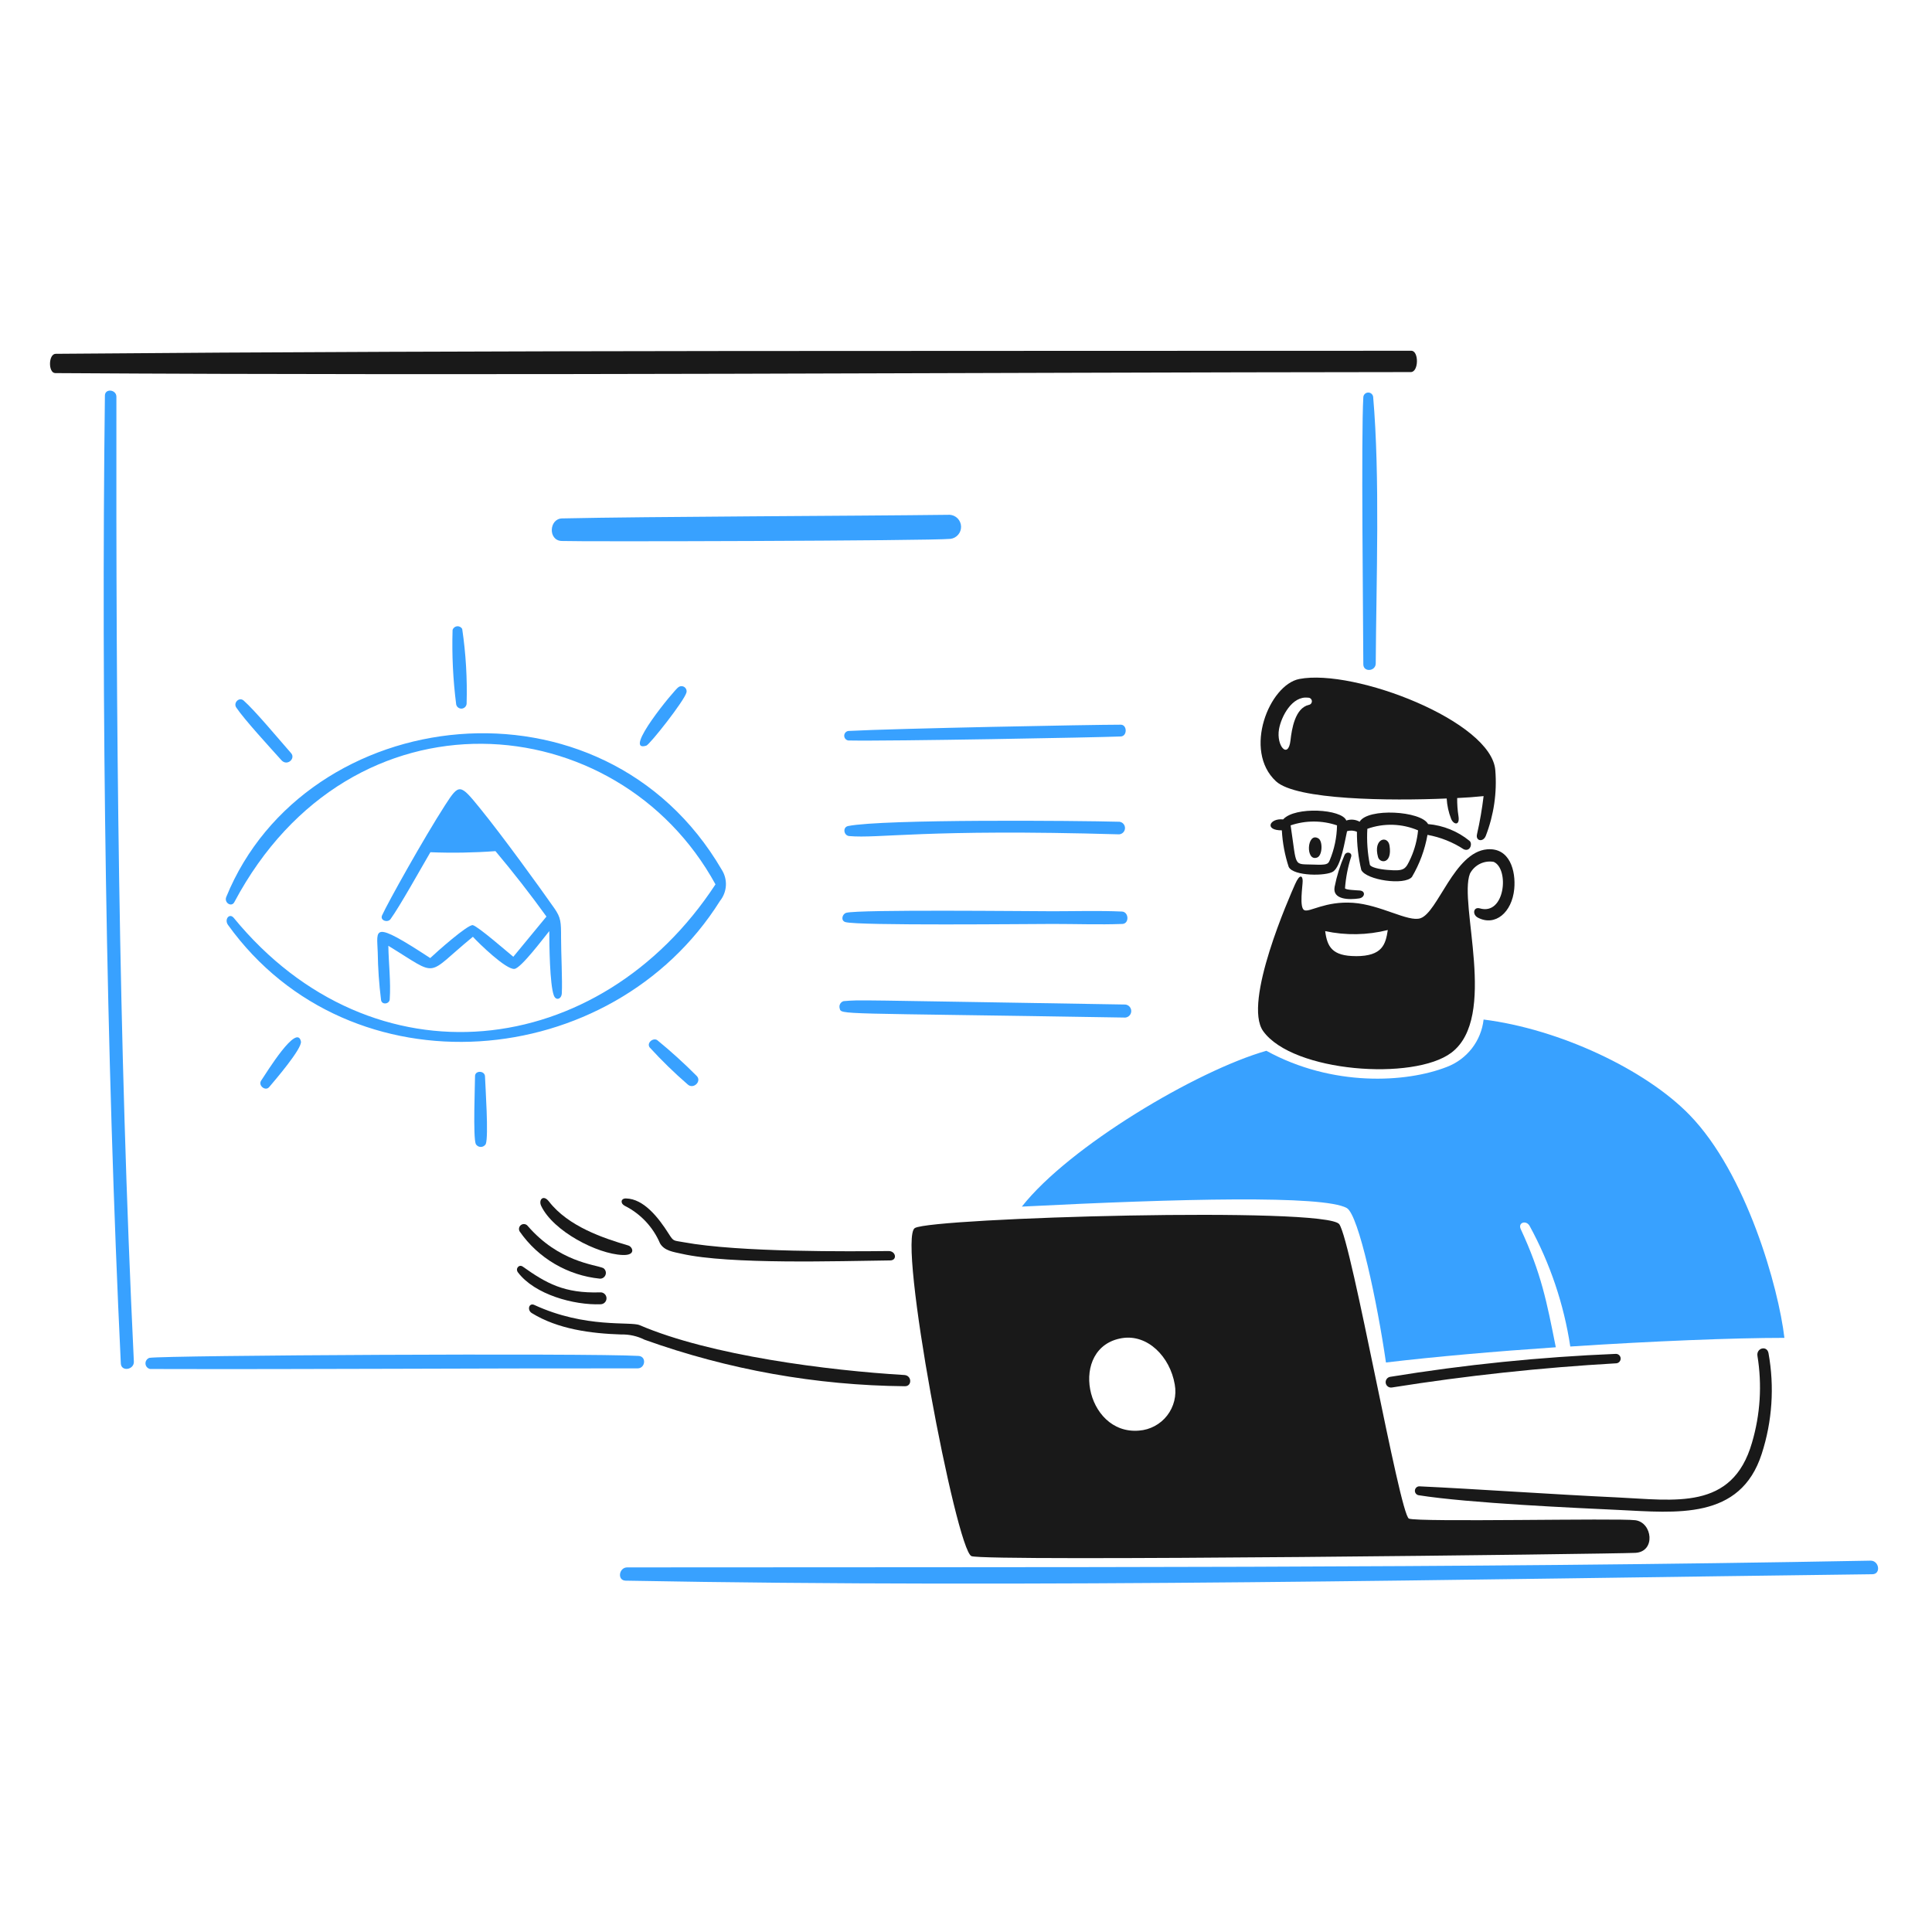 <svg width="251" height="251" viewBox="0 0 251 251" fill="none" xmlns="http://www.w3.org/2000/svg">
<path d="M132.757 156.759C153.21 155.721 171.949 155.251 174.97 156.945C176.527 157.82 178.948 169.32 180.06 177.011C186.343 176.261 194.238 175.571 202.125 175.034C200.954 169.116 200.232 165.409 197.574 159.691C197.172 158.825 198.274 158.475 198.723 159.266C201.386 164.141 203.174 169.444 204.007 174.936C214.685 174.235 225.222 173.811 231.825 173.811C231.075 167.349 226.922 152.456 219.475 144.82C213.735 138.934 202.6 133.695 192.745 132.455C192.592 133.821 192.065 135.118 191.223 136.204C190.38 137.29 189.255 138.123 187.97 138.611C182.705 140.68 173.095 141.224 164.523 136.515C155.479 139.095 138.905 148.937 132.757 156.759Z" fill="#38A1FF"/>
<path d="M243.004 202.756C189.075 203.77 135.39 203.57 81.49 203.631C80.4 203.631 80.154 205.335 81.282 205.355C135.06 206.349 189.48 205.179 243.25 204.52C244.399 204.51 244.147 202.735 243.004 202.756Z" fill="#38A1FF"/>
<path d="M110.22 96.202C115.757 96.306 142.738 95.803 145.607 95.68C146.472 95.642 146.449 94.15 145.607 94.15C141.755 94.15 116.418 94.638 110.22 94.963C110.07 94.984 109.933 95.058 109.833 95.172C109.734 95.285 109.679 95.432 109.679 95.583C109.679 95.734 109.734 95.88 109.833 95.994C109.933 96.108 110.07 96.182 110.22 96.202Z" fill="#38A1FF"/>
<path d="M88.122 89.291C87.719 89.501 80.758 97.868 83.965 96.874C84.42 96.732 88.965 90.974 89.189 89.941C89.216 89.807 89.201 89.668 89.146 89.543C89.091 89.418 88.999 89.313 88.883 89.242C88.766 89.171 88.631 89.138 88.495 89.147C88.358 89.155 88.228 89.206 88.122 89.291Z" fill="#38A1FF"/>
<path d="M72.953 70.282C75.192 70.387 120.778 70.273 123.495 70.006C123.881 69.955 124.234 69.762 124.486 69.466C124.738 69.169 124.871 68.789 124.859 68.4C124.847 68.011 124.691 67.64 124.422 67.359C124.152 67.079 123.787 66.908 123.399 66.881C110.713 67.038 84.34 67.103 73.024 67.351C71.327 67.39 71.184 70.202 72.953 70.282Z" fill="#38A1FF"/>
<path d="M136.764 118.387C133.83 118.387 111.524 118.137 109.944 118.589C109.407 118.744 109.194 119.614 109.839 119.797C111.524 120.281 133.714 120.036 136.778 120.036C139.842 120.036 142.815 120.146 145.815 120.036C146.733 120.002 146.665 118.465 145.755 118.425C142.77 118.292 139.755 118.387 136.764 118.387Z" fill="#38A1FF"/>
<path d="M109.593 130.066C109.403 130.122 109.244 130.251 109.149 130.424C109.054 130.597 109.031 130.801 109.085 130.991C109.343 131.866 108.187 131.566 146.203 132.2C146.413 132.178 146.607 132.08 146.748 131.924C146.89 131.767 146.968 131.564 146.968 131.353C146.968 131.142 146.89 130.939 146.748 130.782C146.607 130.626 146.413 130.527 146.203 130.506C109.733 129.917 111.997 129.88 109.593 130.066Z" fill="#38A1FF"/>
<path d="M145.39 108.395C145.594 108.381 145.785 108.292 145.926 108.146C146.068 107.999 146.15 107.805 146.156 107.601C146.163 107.397 146.093 107.199 145.961 107.043C145.829 106.888 145.644 106.787 145.442 106.761C140.017 106.611 114.772 106.401 110.192 107.314C109.442 107.462 109.609 108.555 110.325 108.619C114.199 108.967 120.122 107.666 145.39 108.395Z" fill="#38A1FF"/>
<path d="M178.732 86.187C178.799 75.42 179.299 61.987 178.395 51.54C178.37 51.383 178.288 51.241 178.165 51.141C178.042 51.041 177.885 50.99 177.727 50.999C177.568 51.007 177.418 51.074 177.306 51.186C177.194 51.299 177.127 51.449 177.119 51.607C176.825 56.62 177.102 79.91 177.119 86.307C177.122 87.359 178.725 87.24 178.732 86.187Z" fill="#38A1FF"/>
<path d="M84.4 136.072C85.949 137.769 87.596 139.374 89.333 140.879C90.083 141.585 91.238 140.459 90.483 139.754C88.864 138.125 87.163 136.582 85.385 135.129C84.844 134.782 83.983 135.491 84.4 136.072Z" fill="#38A1FF"/>
<path d="M15.122 51.54C15.122 50.6 13.642 50.428 13.629 51.391C13.137 91.211 13.794 137.527 15.697 177.141C15.749 178.239 17.447 177.97 17.39 176.88C15.38 134.976 15.064 93.478 15.122 51.54Z" fill="#38A1FF"/>
<path d="M33.925 140.394C33.505 141.019 34.479 141.814 34.97 141.23C35.604 140.48 39.279 136.221 39.095 135.305C38.589 132.877 34.643 139.332 33.925 140.394Z" fill="#38A1FF"/>
<path d="M61.424 120.194C60.783 120.075 56.715 123.685 55.894 124.469C48.215 119.447 48.979 120.684 49.074 123.719C49.103 125.795 49.247 127.867 49.507 129.927C49.6 130.579 50.59 130.465 50.632 129.831C50.788 127.51 50.489 125.196 50.452 122.876C57.213 127.001 55.123 126.876 61.437 121.704C62.187 122.532 65.758 126.007 66.839 125.876C67.714 125.767 70.66 121.809 71.362 120.965C71.362 122.756 71.419 127.869 71.95 129.316C72.225 130.066 72.95 129.801 72.988 129.055C73.08 127.465 72.888 123.696 72.892 121.861C72.892 119.771 72.885 119.236 72.01 117.986C70.11 115.271 65.298 108.62 62.362 105.01C59.775 101.829 59.662 101.76 57.847 104.57C55.05 108.906 50.357 117.32 49.639 118.92C49.335 119.594 50.374 119.911 50.735 119.412C51.938 117.751 54.66 112.867 55.914 110.719C58.733 110.831 61.556 110.783 64.369 110.576C66.681 113.327 68.891 116.162 70.994 119.076L66.689 124.3C66.103 123.835 62.073 120.314 61.424 120.194Z" fill="#38A1FF"/>
<path d="M82.96 176.157C76.244 175.782 21.553 176.076 19.419 176.407C19.261 176.458 19.125 176.56 19.031 176.697C18.937 176.833 18.891 176.997 18.901 177.163C18.91 177.329 18.974 177.486 19.082 177.612C19.191 177.737 19.338 177.823 19.5 177.856C40.179 177.915 62.125 177.751 82.84 177.774C83.848 177.774 84.02 176.22 82.96 176.157Z" fill="#38A1FF"/>
<path d="M36.56 98.761C37.3 99.587 38.435 98.552 37.82 97.851C36.328 96.157 33.13 92.311 31.657 91.016C31.073 90.502 30.282 91.306 30.694 91.919C31.754 93.5 35.099 97.131 36.56 98.761Z" fill="#38A1FF"/>
<path d="M60.622 91.407C60.715 88.163 60.523 84.917 60.048 81.706C59.982 81.591 59.884 81.497 59.766 81.436C59.648 81.375 59.514 81.349 59.382 81.362C59.25 81.376 59.124 81.427 59.021 81.51C58.917 81.593 58.84 81.705 58.798 81.831C58.697 85.072 58.854 88.315 59.268 91.531C59.306 91.692 59.4 91.835 59.535 91.931C59.669 92.028 59.834 92.073 59.998 92.058C60.163 92.043 60.317 91.969 60.432 91.849C60.546 91.73 60.614 91.573 60.622 91.407Z" fill="#38A1FF"/>
<path d="M61.715 139.804C61.715 140.841 61.439 147.729 61.812 148.632C61.877 148.746 61.972 148.841 62.086 148.907C62.2 148.972 62.329 149.007 62.461 149.007C62.593 149.007 62.722 148.972 62.836 148.907C62.95 148.841 63.044 148.746 63.11 148.632C63.499 147.64 63.058 141.17 63.007 139.804C62.939 139.072 61.715 139.057 61.715 139.804Z" fill="#38A1FF"/>
<path d="M30.44 117.209C45.622 88.657 80.227 91.657 92.953 114.895C77.918 137.841 48.463 141.315 30.372 119.252C29.807 118.565 29.108 119.444 29.622 120.164C45.527 142.289 79.51 139.401 93.543 117.039C94 116.47 94.267 115.772 94.306 115.044C94.344 114.316 94.153 113.594 93.759 112.98C78.328 86.552 39.68 91.306 29.395 116.532C29.089 117.282 30.074 117.899 30.44 117.209Z" fill="#38A1FF"/>
<path fill-rule="evenodd" clip-rule="evenodd" d="M168.814 88.21C164.904 88.96 161.455 97.501 165.769 101.5C168.41 103.949 180.574 104.052 187.948 103.739C188.001 104.641 188.194 105.53 188.522 106.372C188.815 107.122 189.695 107.36 189.477 106.007C189.357 105.237 189.302 104.458 189.313 103.679C190.459 103.629 191.604 103.545 192.745 103.429C192.547 105.094 192.26 106.748 191.888 108.384C191.682 109.28 192.688 109.447 193.029 108.592C194.076 105.888 194.499 102.983 194.268 100.092C193.823 93.721 175.957 86.837 168.814 88.21ZM170.045 91.575C168.247 91.986 167.822 94.719 167.658 96.18C167.377 98.68 165.783 96.93 166.165 94.731C166.458 93.073 167.874 90.374 169.94 90.642C170.06 90.636 170.178 90.675 170.269 90.753C170.361 90.83 170.419 90.94 170.433 91.059C170.446 91.178 170.413 91.298 170.341 91.394C170.269 91.49 170.164 91.554 170.045 91.575Z" fill="#191919"/>
<path fill-rule="evenodd" clip-rule="evenodd" d="M183.433 113.932C184.429 112.245 185.114 110.392 185.455 108.462C187.134 108.766 188.736 109.404 190.164 110.337C191.014 110.704 191.337 109.587 190.914 109.241C189.38 107.991 187.505 107.232 185.533 107.062C184.623 105.339 177.705 104.937 176.638 106.756C176.377 106.609 176.087 106.52 175.789 106.493C175.491 106.466 175.19 106.502 174.907 106.6C174.363 105.107 168.228 104.734 166.699 106.457C164.938 106.264 164.207 107.89 166.534 107.875C166.62 109.49 166.919 111.087 167.423 112.625C168.025 113.857 172.358 113.839 173.22 113.215C174.247 112.474 174.713 109.237 175.004 107.991C175.427 107.858 175.883 107.885 176.288 108.066C176.279 109.737 176.469 111.403 176.854 113.029C177.517 114.346 182.472 115.067 183.433 113.932ZM172.747 111.782C172.543 112.274 172.359 112.391 170.717 112.326C167.942 112.217 168.523 112.819 167.673 107.23C169.628 106.566 171.747 106.566 173.702 107.23C173.675 108.794 173.351 110.339 172.747 111.782ZM177.97 112.349C177.661 110.812 177.55 109.242 177.642 107.677C179.785 106.912 182.139 106.984 184.232 107.879C184.114 109.108 183.799 110.31 183.298 111.439C182.588 112.992 182.47 113.196 180.232 113.014C179.157 112.926 178.122 112.686 177.97 112.349Z" fill="#191919"/>
<path fill-rule="evenodd" clip-rule="evenodd" d="M179.03 111.35C179.264 112.192 180.905 112.291 180.523 109.857C180.304 108.472 178.352 108.907 179.03 111.35Z" fill="#191919"/>
<path fill-rule="evenodd" clip-rule="evenodd" d="M193.208 110.342C188.925 110.701 186.812 118.546 184.537 119.297C182.947 119.824 179.38 117.536 175.777 117.29C172.173 117.044 170.12 118.566 169.448 118.245C168.775 117.924 169.239 115.111 169.239 114.455C169.239 113.799 168.882 113.44 168.247 114.887C167.612 116.335 161.419 130.23 164.113 133.969C167.963 139.311 183.674 140.442 188.552 136.767C194.667 132.16 189.463 117.362 190.969 113.507C191.252 112.956 191.704 112.51 192.258 112.233C192.813 111.957 193.441 111.865 194.052 111.97C196.112 112.862 195.545 118.97 192.253 118.014C191.425 117.775 191.238 118.815 192.003 119.216C194.239 120.392 196.434 118.559 196.727 115.485C196.945 113.157 196.155 110.096 193.208 110.342ZM176.157 124.217C173.053 124.217 172.425 122.986 172.164 120.967C174.851 121.545 177.634 121.496 180.299 120.826C180.015 122.671 179.622 124.222 176.157 124.222V124.217Z" fill="#191919"/>
<path fill-rule="evenodd" clip-rule="evenodd" d="M174.672 111.104C174.097 112.428 173.667 113.811 173.388 115.229C173.079 116.91 175.315 116.915 176.575 116.721C177.325 116.606 177.463 115.751 176.642 115.691C176.038 115.646 174.852 115.616 174.739 115.407C174.842 114.013 175.11 112.635 175.538 111.304C175.712 110.754 174.909 110.539 174.672 111.104Z" fill="#191919"/>
<path fill-rule="evenodd" clip-rule="evenodd" d="M171.122 111.407C171.817 111.142 171.872 109.271 171.278 108.922C169.779 108.032 169.57 111.992 171.122 111.407Z" fill="#191919"/>
<path fill-rule="evenodd" clip-rule="evenodd" d="M183.35 45.57C125.54 45.615 64.17 45.481 7.24 45.966C6.27 45.974 6.248 48.466 7.18 48.472C64.812 48.834 125.51 48.383 183.29 48.339C184.328 48.337 184.35 45.57 183.35 45.57Z" fill="#191919"/>
<path fill-rule="evenodd" clip-rule="evenodd" d="M117.488 178.637C107.613 178.05 92.317 176.117 83.102 172.161C81.917 171.651 76.063 172.607 69.417 169.536C68.722 169.216 68.445 170.195 69.095 170.596C72.492 172.689 76.782 173.246 80.699 173.372C81.752 173.345 82.795 173.578 83.737 174.051C94.594 177.945 106.029 179.988 117.563 180.095C118.51 180.109 118.48 178.697 117.488 178.637Z" fill="#191919"/>
<path fill-rule="evenodd" clip-rule="evenodd" d="M229.759 175.802C229.567 174.75 228.148 175.121 228.325 176.167C228.936 179.923 228.694 183.768 227.617 187.417C225.065 196.309 217.558 194.882 210.043 194.536C202.155 194.174 191.293 193.417 184.478 193.104C184.327 193.084 184.175 193.123 184.053 193.214C183.931 193.305 183.85 193.439 183.826 193.589C183.802 193.739 183.838 193.892 183.925 194.016C184.012 194.141 184.145 194.226 184.294 194.254C190.85 195.295 204.855 195.911 210.312 196.17C217.774 196.525 226.099 197.52 228.878 188.88C230.245 184.66 230.548 180.167 229.759 175.802Z" fill="#191919"/>
<path fill-rule="evenodd" clip-rule="evenodd" d="M180.843 180.257C190.5 178.721 200.229 177.673 209.992 177.116C210.149 177.102 210.296 177.027 210.4 176.908C210.504 176.788 210.557 176.633 210.55 176.475C210.542 176.316 210.473 176.167 210.358 176.059C210.243 175.95 210.09 175.89 209.932 175.891C200.102 176.294 190.306 177.291 180.597 178.876C180.413 178.909 180.251 179.014 180.145 179.167C180.039 179.32 179.998 179.508 180.031 179.692C180.064 179.875 180.169 180.037 180.322 180.143C180.475 180.249 180.663 180.29 180.847 180.257H180.843Z" fill="#191919"/>
<path fill-rule="evenodd" clip-rule="evenodd" d="M78.028 169.445C78.132 169.444 78.235 169.422 78.33 169.381C78.425 169.34 78.511 169.279 78.583 169.204C78.655 169.129 78.71 169.04 78.747 168.942C78.783 168.845 78.8 168.741 78.795 168.637C78.791 168.533 78.765 168.432 78.721 168.338C78.676 168.244 78.612 168.16 78.534 168.091C78.457 168.022 78.365 167.97 78.267 167.937C78.168 167.904 78.064 167.891 77.96 167.9C73.32 168.049 70.979 166.731 67.917 164.556C67.432 164.212 66.917 164.819 67.292 165.306C69.472 168.187 74.558 169.58 78.028 169.445Z" fill="#191919"/>
<path fill-rule="evenodd" clip-rule="evenodd" d="M85.747 161.532C86.312 162.512 87.497 162.645 88.552 162.884C94.783 164.3 109.042 163.827 115.655 163.75C116.595 163.739 116.405 162.524 115.439 162.532C110.61 162.581 96.037 162.719 88.805 161.384C87.47 161.134 87.539 161.331 86.858 160.259C85.57 158.226 83.65 155.74 81.322 155.699C80.627 155.686 80.572 156.356 81.164 156.654C83.221 157.686 84.845 159.415 85.747 161.532Z" fill="#191919"/>
<path fill-rule="evenodd" clip-rule="evenodd" d="M81.622 161.81C78.394 160.862 73.833 159.342 71.324 156.101C70.574 155.129 69.937 155.885 70.309 156.669C71.872 159.959 77.592 162.919 80.875 163.044C82.692 163.12 82.187 161.975 81.622 161.81Z" fill="#191919"/>
<path fill-rule="evenodd" clip-rule="evenodd" d="M68.55 159.259C68.447 159.133 68.3 159.052 68.139 159.032C67.978 159.011 67.815 159.054 67.684 159.15C67.553 159.246 67.464 159.388 67.435 159.548C67.406 159.708 67.439 159.873 67.528 160.009C68.719 161.718 70.267 163.149 72.064 164.204C73.861 165.259 75.865 165.913 77.938 166.12C78.101 166.125 78.262 166.078 78.395 165.984C78.529 165.89 78.628 165.754 78.678 165.599C78.728 165.443 78.726 165.276 78.671 165.121C78.617 164.967 78.514 164.835 78.378 164.745C77.282 164.272 72.622 163.969 68.55 159.259Z" fill="#191919"/>
<path fill-rule="evenodd" clip-rule="evenodd" d="M212.454 197.502C210.215 197.211 184.247 197.786 183.044 197.294C181.842 196.801 175.622 161.377 173.997 159.05C172.372 156.722 121.185 158.199 118.858 159.542C116.53 160.886 124.217 201.349 126.208 202.167C127.984 202.896 209.785 201.884 212.458 201.742C215.13 201.601 214.693 197.794 212.454 197.502ZM147.964 185.861C140.98 186.442 138.792 174.986 145.77 173.847C149.083 173.306 152.002 176.244 152.62 179.861C152.749 180.566 152.728 181.29 152.557 181.987C152.387 182.683 152.072 183.335 151.633 183.901C151.193 184.468 150.64 184.935 150.007 185.272C149.375 185.61 148.679 185.811 147.964 185.861Z" fill="#191919"/>
</svg>

